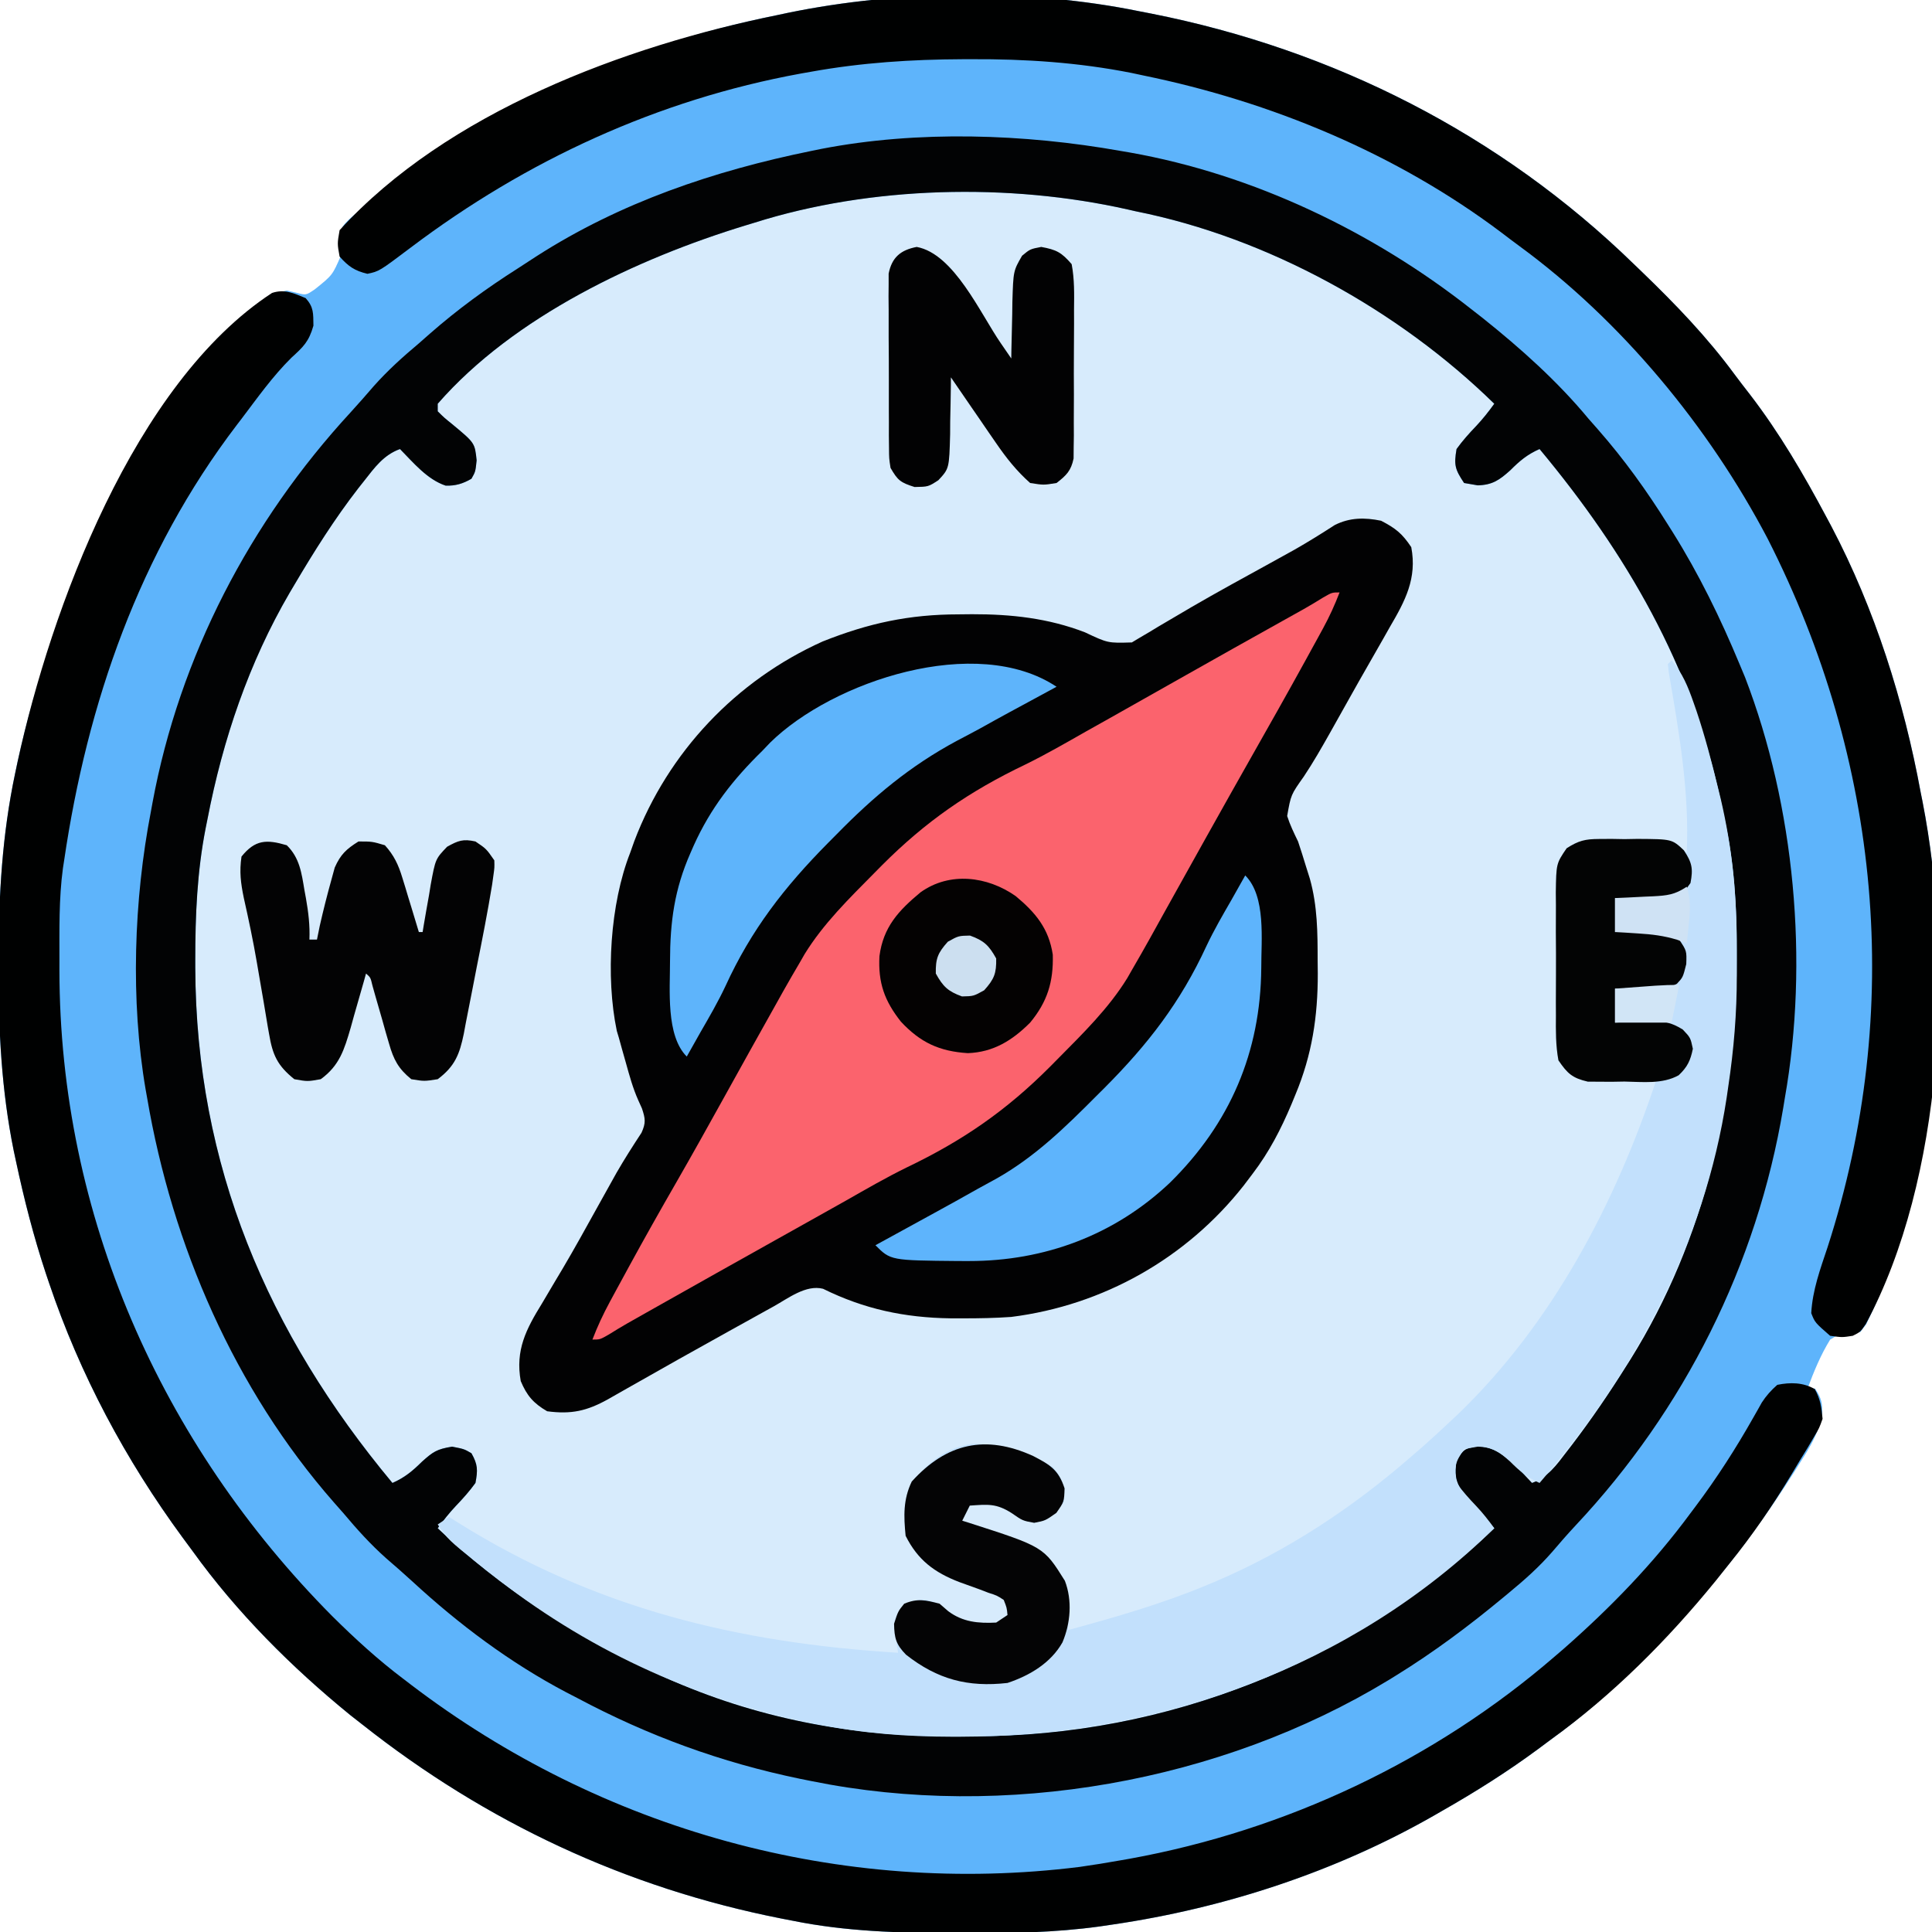<?xml version="1.0" encoding="UTF-8"?>
<svg version="1.1" xmlns="http://www.w3.org/2000/svg" width="512" height="512">
<path d="M0 0 C0.997 0.193 1.993 0.387 3.02 0.586 C51.421 10.15 95.616 32.567 131 67 C132.004 67.965 132.004 67.965 133.028 68.95 C141.965 77.564 150.367 86.273 157.726 96.282 C159.023 98.03 160.353 99.748 161.691 101.465 C169.556 111.68 175.941 122.637 182 134 C182.663 135.241 182.663 135.241 183.34 136.506 C194.857 158.409 202.528 182.701 207 207 C207.161 207.801 207.322 208.601 207.487 209.426 C215.963 252.76 212.199 307.959 192.562 347.926 C192.047 348.61 191.531 349.295 191 350 C189.742 350.165 188.484 350.33 187.188 350.5 C185 350.763 185 350.763 183 352 C180.454 356.127 178.687 360.463 177 365 C177.66 365 178.32 365 179 365 C180.746 367.568 181.001 368.975 180.867 372.117 C179.783 376.971 177.723 380.41 175.062 384.562 C174.57 385.348 174.077 386.134 173.569 386.944 C166.437 398.198 158.66 408.865 150 419 C149.363 419.749 148.726 420.498 148.07 421.27 C136.253 434.765 123.514 447.436 109 458 C107.85 458.856 106.7 459.713 105.551 460.57 C97.359 466.611 88.844 471.97 80 477 C79.368 477.364 78.736 477.729 78.085 478.104 C52.055 493.004 22.639 502.643 -7 507 C-8.199 507.177 -9.398 507.355 -10.633 507.537 C-22.459 509.166 -34.202 509.359 -46.125 509.312 C-47.12 509.31 -48.114 509.308 -49.139 509.306 C-63.622 509.256 -77.765 508.896 -92 506 C-92.998 505.807 -93.996 505.613 -95.024 505.414 C-136.111 497.294 -173.204 479.925 -206 454 C-207.038 453.188 -208.075 452.376 -209.145 451.539 C-224.711 438.87 -239.278 424.312 -251 408 C-251.864 406.83 -252.728 405.661 -253.594 404.492 C-268.737 383.866 -280.819 361.257 -289 337 C-289.413 335.777 -289.413 335.777 -289.834 334.53 C-293.073 324.759 -295.605 314.878 -297.75 304.812 C-297.949 303.888 -298.148 302.963 -298.352 302.01 C-301.62 285.926 -302.408 270.06 -302.375 253.688 C-302.374 252.678 -302.374 251.668 -302.373 250.628 C-302.333 234.119 -301.425 218.202 -298 202 C-297.78 200.958 -297.561 199.916 -297.334 198.843 C-287.731 154.813 -267.009 114.942 -237.188 81.25 C-236.335 80.286 -235.483 79.322 -234.605 78.328 C-231.726 75.755 -229.769 74.769 -226 74 C-225.151 74.193 -224.301 74.387 -223.426 74.586 C-220.901 75.274 -220.901 75.274 -218.543 73.664 C-213.872 69.914 -213.872 69.914 -211.598 64.637 C-211.699 62.331 -211.699 62.331 -212.172 60.176 C-211.893 56.64 -209.573 55.276 -207 53 C-205.863 51.975 -205.863 51.975 -204.703 50.93 C-173.936 25.159 -135.08 8.921 -96 1 C-94.609 0.704 -94.609 0.704 -93.189 0.401 C-63.712 -5.672 -29.509 -6.041 0 0 Z " fill="#D7EBFC" transform="translate(302,3)"/>
<path d="M0 0 C0.997 0.193 1.993 0.387 3.02 0.586 C51.421 10.15 95.616 32.567 131 67 C132.004 67.965 132.004 67.965 133.028 68.95 C141.965 77.564 150.367 86.273 157.726 96.282 C159.023 98.03 160.353 99.748 161.691 101.465 C169.556 111.68 175.941 122.637 182 134 C182.663 135.241 182.663 135.241 183.34 136.506 C194.857 158.409 202.528 182.701 207 207 C207.161 207.801 207.322 208.601 207.487 209.426 C215.963 252.76 212.199 307.959 192.562 347.926 C192.047 348.61 191.531 349.295 191 350 C189.742 350.165 188.484 350.33 187.188 350.5 C185 350.763 185 350.763 183 352 C180.454 356.127 178.687 360.463 177 365 C177.66 365 178.32 365 179 365 C180.746 367.568 181.001 368.975 180.867 372.117 C179.783 376.971 177.723 380.41 175.062 384.562 C174.57 385.348 174.077 386.134 173.569 386.944 C166.437 398.198 158.66 408.865 150 419 C149.363 419.749 148.726 420.498 148.07 421.27 C136.253 434.765 123.514 447.436 109 458 C107.85 458.856 106.7 459.713 105.551 460.57 C97.359 466.611 88.844 471.97 80 477 C79.368 477.364 78.736 477.729 78.085 478.104 C52.055 493.004 22.639 502.643 -7 507 C-8.199 507.177 -9.398 507.355 -10.633 507.537 C-22.459 509.166 -34.202 509.359 -46.125 509.312 C-47.12 509.31 -48.114 509.308 -49.139 509.306 C-63.622 509.256 -77.765 508.896 -92 506 C-92.998 505.807 -93.996 505.613 -95.024 505.414 C-136.111 497.294 -173.204 479.925 -206 454 C-207.038 453.188 -208.075 452.376 -209.145 451.539 C-224.711 438.87 -239.278 424.312 -251 408 C-251.864 406.83 -252.728 405.661 -253.594 404.492 C-268.737 383.866 -280.819 361.257 -289 337 C-289.413 335.777 -289.413 335.777 -289.834 334.53 C-293.073 324.759 -295.605 314.878 -297.75 304.812 C-297.949 303.888 -298.148 302.963 -298.352 302.01 C-301.62 285.926 -302.408 270.06 -302.375 253.688 C-302.374 252.678 -302.374 251.668 -302.373 250.628 C-302.333 234.119 -301.425 218.202 -298 202 C-297.78 200.958 -297.561 199.916 -297.334 198.843 C-287.731 154.813 -267.009 114.942 -237.188 81.25 C-236.335 80.286 -235.483 79.322 -234.605 78.328 C-231.726 75.755 -229.769 74.769 -226 74 C-225.151 74.193 -224.301 74.387 -223.426 74.586 C-220.901 75.274 -220.901 75.274 -218.543 73.664 C-213.872 69.914 -213.872 69.914 -211.598 64.637 C-211.699 62.331 -211.699 62.331 -212.172 60.176 C-211.893 56.64 -209.573 55.276 -207 53 C-205.863 51.975 -205.863 51.975 -204.703 50.93 C-173.936 25.159 -135.08 8.921 -96 1 C-94.609 0.704 -94.609 0.704 -93.189 0.401 C-63.712 -5.672 -29.509 -6.041 0 0 Z M-102 56 C-102.78 56.237 -103.56 56.474 -104.364 56.718 C-133.098 65.484 -165.85 80.877 -186 104 C-186 104.66 -186 105.32 -186 106 C-184.278 107.703 -184.278 107.703 -182.125 109.438 C-176.169 114.38 -176.169 114.38 -175.688 119 C-176 122 -176 122 -177.062 123.875 C-179.324 125.188 -181.253 125.771 -183.883 125.703 C-188.795 124.072 -192.439 119.611 -196 116 C-200.348 117.569 -202.736 120.925 -205.5 124.438 C-206.021 125.096 -206.542 125.755 -207.079 126.434 C-213.363 134.546 -218.788 143.171 -224 152 C-224.414 152.698 -224.828 153.396 -225.254 154.116 C-236.047 172.617 -242.953 193.024 -247 214 C-247.243 215.205 -247.243 215.205 -247.492 216.435 C-249.77 228.073 -250.261 239.611 -250.25 251.438 C-250.249 252.108 -250.249 252.778 -250.248 253.469 C-250.071 305.83 -231.105 350.242 -198 390 C-194.776 388.585 -192.679 386.841 -190.188 384.375 C-187.221 381.718 -186.261 381.043 -182.188 380.375 C-179 381 -179 381 -177.062 382.125 C-175.367 385.116 -175.356 386.586 -176 390 C-177.584 392.193 -179.305 394.118 -181.176 396.07 C-182.954 397.952 -184.486 399.903 -186 402 C-169.184 418.117 -150.002 430.094 -129 440 C-127.872 440.535 -126.744 441.07 -125.582 441.621 C-101.952 452.286 -76.172 457.209 -50.343 457.13 C-48.268 457.125 -46.192 457.13 -44.117 457.137 C7.368 457.168 56.638 437.566 94 402 C93.613 401.553 93.227 401.105 92.828 400.645 C91.747 399.39 90.672 398.131 89.602 396.867 C88.31 395.361 86.974 393.893 85.625 392.438 C83.582 389.373 83.528 387.616 84 384 C86 381 86 381 89.5 380.25 C95.816 380.389 99.88 385.745 104 390 C108.243 388.451 110.478 385.284 113.125 381.812 C113.604 381.191 114.084 380.57 114.578 379.929 C119.726 373.172 124.492 366.198 129 359 C129.568 358.101 129.568 358.101 130.147 357.184 C149.983 325.323 158.222 288.55 158.25 251.438 C158.251 250.639 158.251 249.84 158.252 249.017 C158.236 237.067 157.663 225.685 155 214 C154.644 212.29 154.288 210.581 153.934 208.871 C146.284 173.386 129.041 143.671 106 116 C102.777 117.412 100.721 119.143 98.25 121.625 C95.374 124.21 93.536 125.511 89.625 125.625 C88.429 125.419 87.233 125.213 86 125 C83.592 121.388 83.276 120.261 84 116 C85.582 113.805 87.305 111.883 89.176 109.93 C90.954 108.048 92.486 106.097 94 104 C68.637 79.174 33.959 59.976 -1 53 C-1.73 52.834 -2.46 52.667 -3.212 52.496 C-34.64 45.427 -71.239 46.276 -102 56 Z " fill="#5EB4FB" transform="translate(302,3)"/>
<path d="M0 0 C3.855 1.997 5.598 3.397 8 7 C9.568 15.281 6.404 21.209 2.312 28.188 C1.73 29.219 1.148 30.251 0.548 31.313 C-0.672 33.47 -1.901 35.622 -3.139 37.769 C-4.953 40.918 -6.737 44.082 -8.512 47.254 C-9.633 49.253 -10.754 51.251 -11.875 53.25 C-12.684 54.693 -12.684 54.693 -13.509 56.165 C-15.735 60.111 -17.961 64.02 -20.477 67.789 C-23.902 72.628 -23.902 72.628 -24.887 78.254 C-24.124 80.635 -23.092 82.751 -22 85 C-21.258 87.218 -20.551 89.448 -19.875 91.688 C-19.376 93.271 -19.376 93.271 -18.867 94.887 C-16.846 102.143 -16.817 109.146 -16.812 116.625 C-16.8 117.737 -16.788 118.85 -16.775 119.996 C-16.756 131.382 -18.297 141.537 -22.688 152.062 C-23.044 152.929 -23.401 153.795 -23.768 154.688 C-26.553 161.28 -29.652 167.286 -34 173 C-34.789 174.043 -35.578 175.086 -36.391 176.16 C-51.553 195.449 -73.641 207.923 -98 211 C-102.255 211.301 -106.485 211.381 -110.75 211.375 C-111.883 211.373 -113.016 211.372 -114.184 211.37 C-126.272 211.194 -136.968 208.93 -147.887 203.539 C-152.428 202.381 -157.147 206.092 -161.023 208.238 C-161.598 208.556 -162.173 208.873 -162.765 209.2 C-164.637 210.235 -166.506 211.273 -168.375 212.312 C-169.671 213.03 -170.967 213.748 -172.263 214.465 C-181.519 219.595 -190.744 224.779 -199.941 230.013 C-200.818 230.511 -201.694 231.01 -202.598 231.523 C-203.356 231.956 -204.114 232.388 -204.895 232.833 C-210.469 235.922 -214.577 236.854 -221 236 C-224.666 233.861 -226.376 231.853 -228 228 C-229.46 219.805 -226.592 214.266 -222.375 207.438 C-221.182 205.423 -219.991 203.407 -218.801 201.391 C-217.866 199.829 -217.866 199.829 -216.913 198.236 C-213.688 192.78 -210.635 187.23 -207.562 181.688 C-206.441 179.669 -205.317 177.652 -204.191 175.637 C-203.404 174.224 -203.404 174.224 -202.602 172.782 C-200.523 169.172 -198.282 165.673 -195.996 162.192 C-194.802 159.564 -194.978 158.449 -195.875 155.75 C-196.362 154.669 -196.362 154.669 -196.859 153.566 C-198.29 150.347 -199.184 147.081 -200.125 143.688 C-200.458 142.516 -200.79 141.344 -201.133 140.137 C-201.419 139.102 -201.705 138.066 -202 137 C-202.178 136.408 -202.356 135.816 -202.539 135.206 C-205.536 120.857 -204.301 101.487 -199 88 C-198.638 86.979 -198.276 85.958 -197.902 84.906 C-188.925 61.291 -170.955 42.327 -148 32 C-135.811 27.145 -125.072 24.82 -111.938 24.812 C-110.773 24.8 -109.608 24.788 -108.408 24.775 C-97.994 24.758 -88.254 25.815 -78.5 29.562 C-72.384 32.445 -72.384 32.445 -66.047 32.25 C-65.36 31.837 -64.673 31.425 -63.965 31 C-63.169 30.532 -62.372 30.064 -61.552 29.583 C-60.689 29.06 -59.826 28.538 -58.938 28 C-57.056 26.891 -55.173 25.785 -53.289 24.68 C-52.28 24.085 -51.271 23.491 -50.231 22.878 C-43.36 18.885 -36.377 15.088 -29.416 11.254 C-28.336 10.657 -27.257 10.06 -26.145 9.445 C-25.106 8.871 -24.068 8.297 -22.998 7.706 C-19.341 5.625 -15.784 3.405 -12.25 1.123 C-8.252 -0.873 -4.32 -0.886 0 0 Z " fill="#020203" transform="translate(366,138)"/>
<path d="M0 0 C0.784 0.134 1.567 0.268 2.375 0.406 C35.192 6.209 66.941 21.453 93 42 C93.959 42.748 94.918 43.495 95.906 44.266 C106.027 52.35 115.727 61.015 124 71 C125.243 72.412 125.243 72.412 126.512 73.852 C133.458 81.769 139.418 90.075 145 99 C145.625 99.99 145.625 99.99 146.262 101 C153.27 112.195 158.93 123.811 164 136 C164.723 137.732 164.723 137.732 165.461 139.5 C178.631 173.726 182.397 214.831 176 251 C175.79 252.286 175.79 252.286 175.576 253.599 C168.63 295.187 149.332 333.607 120.531 364.281 C118.392 366.579 116.34 368.917 114.312 371.312 C110.846 375.282 107.065 378.654 103 382 C102.219 382.65 102.219 382.65 101.421 383.313 C92.344 390.84 83.039 397.804 73 404 C72.337 404.41 71.675 404.819 70.992 405.241 C26.452 432.314 -30.823 442.413 -82 432 C-83.485 431.702 -83.485 431.702 -84.999 431.398 C-105.924 427.067 -125.163 420.027 -144 410 C-145.489 409.23 -145.489 409.23 -147.008 408.445 C-161.821 400.638 -175.37 390.487 -187.66 379.152 C-189.964 377.033 -192.32 374.986 -194.688 372.938 C-198.847 369.235 -202.426 365.26 -206 361 C-207.251 359.581 -207.251 359.581 -208.527 358.133 C-234.817 328.147 -251.34 290.084 -258 251 C-258.131 250.267 -258.263 249.533 -258.398 248.778 C-262.459 225.166 -261.541 198.442 -257 175 C-256.791 173.856 -256.791 173.856 -256.578 172.688 C-249.404 133.952 -230.721 98.181 -204.117 69.305 C-202.011 67.012 -199.975 64.667 -197.938 62.312 C-194.235 58.153 -190.26 54.574 -186 51 C-185.054 50.166 -184.108 49.332 -183.133 48.473 C-175.761 42.011 -168.067 36.399 -159.795 31.144 C-158.129 30.082 -156.478 28.999 -154.828 27.914 C-132.59 13.634 -107.753 5.252 -82 0 C-81.116 -0.181 -80.231 -0.362 -79.32 -0.548 C-53.739 -5.497 -25.549 -4.537 0 0 Z M-97 19 C-97.78 19.237 -98.56 19.474 -99.364 19.718 C-128.098 28.484 -160.85 43.877 -181 67 C-181 67.66 -181 68.32 -181 69 C-179.278 70.703 -179.278 70.703 -177.125 72.438 C-171.169 77.38 -171.169 77.38 -170.688 82 C-171 85 -171 85 -172.062 86.875 C-174.324 88.188 -176.253 88.771 -178.883 88.703 C-183.795 87.072 -187.439 82.611 -191 79 C-195.348 80.569 -197.736 83.925 -200.5 87.438 C-201.021 88.096 -201.542 88.755 -202.079 89.434 C-208.363 97.546 -213.788 106.171 -219 115 C-219.414 115.698 -219.828 116.396 -220.254 117.116 C-231.047 135.617 -237.953 156.024 -242 177 C-242.243 178.205 -242.243 178.205 -242.492 179.435 C-244.77 191.073 -245.261 202.611 -245.25 214.438 C-245.249 215.108 -245.249 215.778 -245.248 216.469 C-245.071 268.83 -226.105 313.242 -193 353 C-189.776 351.585 -187.679 349.841 -185.188 347.375 C-182.221 344.718 -181.261 344.043 -177.188 343.375 C-174 344 -174 344 -172.062 345.125 C-170.367 348.116 -170.356 349.586 -171 353 C-172.584 355.193 -174.305 357.118 -176.176 359.07 C-177.954 360.952 -179.486 362.903 -181 365 C-164.184 381.117 -145.002 393.094 -124 403 C-122.872 403.535 -121.744 404.07 -120.582 404.621 C-96.952 415.286 -71.172 420.209 -45.343 420.13 C-43.268 420.125 -41.192 420.13 -39.117 420.137 C12.368 420.168 61.638 400.566 99 365 C98.613 364.553 98.227 364.105 97.828 363.645 C96.747 362.39 95.672 361.131 94.602 359.867 C93.31 358.361 91.974 356.893 90.625 355.438 C88.582 352.373 88.528 350.616 89 347 C91 344 91 344 94.5 343.25 C100.816 343.389 104.88 348.745 109 353 C113.243 351.451 115.478 348.284 118.125 344.812 C118.604 344.191 119.084 343.57 119.578 342.929 C124.726 336.172 129.492 329.198 134 322 C134.568 321.101 134.568 321.101 135.147 320.184 C154.983 288.323 163.222 251.55 163.25 214.438 C163.251 213.639 163.251 212.84 163.252 212.017 C163.236 200.067 162.663 188.685 160 177 C159.644 175.29 159.288 173.581 158.934 171.871 C151.284 136.386 134.041 106.671 111 79 C107.777 80.412 105.721 82.143 103.25 84.625 C100.374 87.21 98.536 88.511 94.625 88.625 C93.429 88.419 92.233 88.213 91 88 C88.592 84.388 88.276 83.261 89 79 C90.582 76.805 92.305 74.883 94.176 72.93 C95.954 71.048 97.486 69.097 99 67 C73.637 42.174 38.959 22.976 4 16 C3.27 15.834 2.54 15.667 1.788 15.496 C-29.64 8.427 -66.239 9.276 -97 19 Z " fill="#020304" transform="translate(297,40)"/>
<path d="M0 0 C2.888 3.382 4.365 7.04 5.812 11.188 C6.194 12.278 6.194 12.278 6.583 13.39 C8.824 20.047 10.589 26.803 12.25 33.625 C12.619 35.124 12.619 35.124 12.995 36.653 C16.129 49.984 17.336 62.992 17.261 76.634 C17.25 78.932 17.261 81.23 17.273 83.529 C17.283 93.511 16.487 103.127 15 113 C14.865 113.94 14.729 114.88 14.59 115.848 C8.751 154.368 -9.834 188.765 -35 218 C-38.223 216.588 -40.279 214.857 -42.75 212.375 C-45.626 209.79 -47.464 208.489 -51.375 208.375 C-52.571 208.581 -53.767 208.787 -55 209 C-57.408 212.612 -57.724 213.739 -57 218 C-55.418 220.195 -53.695 222.117 -51.824 224.07 C-50.046 225.952 -48.514 227.903 -47 230 C-84.851 267.049 -136.18 285.204 -188.562 285.25 C-189.258 285.251 -189.954 285.251 -190.671 285.252 C-202.66 285.234 -214.237 284.397 -226 282 C-226.861 281.828 -227.722 281.657 -228.609 281.48 C-259.592 275.136 -288.268 261.722 -313 242 C-314.013 241.202 -315.026 240.404 -316.07 239.582 C-324.214 233.065 -324.214 233.065 -327 229 C-325.515 228.01 -325.515 228.01 -324 227 C-322.853 227.727 -322.853 227.727 -321.684 228.469 C-285.234 251.277 -247.521 260.363 -205 263 C-205.095 262.387 -205.191 261.773 -205.289 261.141 C-205.4 260.334 -205.511 259.527 -205.625 258.695 C-205.741 257.896 -205.857 257.097 -205.977 256.274 C-206 254 -206 254 -204 250.875 C-201 249 -201 249 -197.5 248.938 C-194 250 -194 250 -191.688 252 C-187.835 254.867 -183.755 255.242 -179 255 C-178.01 254.34 -177.02 253.68 -176 253 C-176.19 251.045 -176.19 251.045 -177 249 C-178.783 247.828 -178.783 247.828 -181.043 247.105 C-181.87 246.789 -182.697 246.473 -183.549 246.146 C-185.287 245.515 -187.026 244.887 -188.768 244.264 C-195.374 241.724 -199.785 238.431 -203 232 C-203.518 226.799 -203.666 222.383 -201.375 217.625 C-196.846 212.619 -192.398 208.581 -185.457 207.664 C-177.146 207.541 -171.046 209.606 -163.938 213.812 C-161.208 216.894 -160.857 218.912 -161 223 C-163.383 226.394 -164.838 227.778 -168.938 228.562 C-172 228 -172 228 -174.875 226 C-178.977 223.375 -181.22 223.67 -186 224 C-186.66 225.32 -187.32 226.64 -188 228 C-187.455 228.17 -186.909 228.34 -186.348 228.516 C-176.677 231.623 -166.631 234.912 -160.785 243.859 C-159.784 246.589 -159.806 248.85 -159.875 251.75 C-159.893 252.735 -159.911 253.72 -159.93 254.734 C-159.953 255.482 -159.976 256.23 -160 257 C-147.435 253.58 -135.024 250.033 -123 245 C-122.341 244.725 -121.683 244.45 -121.004 244.167 C-101.857 236.008 -84.654 224.648 -69 211 C-68.058 210.187 -67.115 209.373 -66.145 208.535 C-63.721 206.397 -61.35 204.218 -59 202 C-58.194 201.247 -57.389 200.494 -56.559 199.719 C-31.502 175.564 -14.809 143.722 -4 111 C-4.61 111.026 -5.22 111.052 -5.848 111.079 C-8.628 111.184 -11.407 111.248 -14.188 111.312 C-15.147 111.354 -16.107 111.396 -17.096 111.439 C-18.493 111.464 -18.493 111.464 -19.918 111.488 C-21.198 111.528 -21.198 111.528 -22.505 111.568 C-26.448 110.671 -27.694 109.332 -30 106 C-30.742 102.032 -30.701 98.121 -30.664 94.094 C-30.669 92.936 -30.674 91.779 -30.679 90.586 C-30.682 88.142 -30.673 85.698 -30.652 83.253 C-30.625 79.513 -30.652 75.776 -30.684 72.035 C-30.68 69.659 -30.674 67.283 -30.664 64.906 C-30.674 63.788 -30.684 62.671 -30.695 61.519 C-30.579 53.853 -30.579 53.853 -27.822 49.793 C-24.624 47.761 -22.945 47.379 -19.184 47.406 C-18.09 47.409 -16.996 47.411 -15.869 47.414 C-14.17 47.457 -14.17 47.457 -12.438 47.5 C-11.301 47.497 -10.165 47.495 -8.994 47.492 C0.198 47.601 0.198 47.601 4 51 C4.752 34.919 1.958 18.937 -0.766 3.133 C-0.843 2.429 -0.92 1.725 -1 1 C-0.67 0.67 -0.34 0.34 0 0 Z " fill="#C2E0FC" transform="translate(443,175)"/>
<path d="M0 0 C2.184 2.457 2 4.013 2.062 7.312 C0.829 11.595 -0.594 12.889 -3.785 15.812 C-8.736 20.702 -12.805 26.461 -17 32 C-17.633 32.826 -17.633 32.826 -18.278 33.668 C-44.05 67.485 -57.869 107.314 -64 149 C-64.107 149.694 -64.215 150.388 -64.326 151.104 C-65.419 159.214 -65.243 167.456 -65.25 175.625 C-65.251 176.447 -65.252 177.27 -65.253 178.117 C-65.199 242.982 -38.414 303.5 7.062 349.312 C13.082 355.281 19.219 360.897 26 366 C26.62 366.475 27.24 366.949 27.879 367.438 C78.45 405.991 141.91 423.632 205.125 415.75 C208.764 415.236 212.382 414.646 216 414 C217.151 413.799 217.151 413.799 218.326 413.594 C259.818 406.068 299.11 387.53 331 360 C331.78 359.331 332.56 358.662 333.363 357.973 C345.82 347.024 357.164 335.352 367 322 C367.421 321.44 367.842 320.88 368.275 320.303 C373.979 312.707 379.016 304.868 383.69 296.596 C384.08 295.911 384.469 295.226 384.871 294.52 C385.211 293.912 385.55 293.305 385.9 292.679 C387.099 290.848 388.355 289.442 390 288 C393.464 287.288 396.855 287.335 399.938 289.125 C401.429 291.757 401.727 293.993 402 297 C401.137 299.43 401.137 299.43 399.688 301.875 C399.129 302.824 398.571 303.772 397.996 304.75 C397.337 305.822 396.679 306.895 396 308 C395.241 309.271 394.482 310.542 393.723 311.812 C388.717 320.095 383.344 327.941 377.249 335.458 C376.042 336.948 374.853 338.452 373.664 339.957 C360.937 355.594 346.378 370.211 330 382 C328.853 382.852 327.708 383.705 326.562 384.559 C318.369 390.607 309.848 395.967 301 401 C300.368 401.364 299.736 401.729 299.085 402.104 C273.055 417.004 243.639 426.643 214 431 C212.801 431.177 211.602 431.355 210.367 431.537 C198.541 433.166 186.798 433.359 174.875 433.312 C173.88 433.31 172.886 433.308 171.861 433.306 C157.378 433.256 143.235 432.896 129 430 C128.002 429.807 127.004 429.613 125.976 429.414 C84.889 421.294 47.796 403.925 15 378 C13.962 377.188 12.925 376.376 11.855 375.539 C-3.711 362.87 -18.278 348.312 -30 332 C-30.864 330.83 -31.728 329.661 -32.594 328.492 C-47.737 307.866 -59.819 285.257 -68 261 C-68.413 259.777 -68.413 259.777 -68.834 258.53 C-72.073 248.759 -74.605 238.878 -76.75 228.812 C-76.949 227.888 -77.148 226.963 -77.352 226.01 C-80.62 209.926 -81.408 194.06 -81.375 177.688 C-81.374 176.678 -81.374 175.668 -81.373 174.628 C-81.333 158.119 -80.425 142.202 -77 126 C-76.78 124.958 -76.561 123.916 -76.334 122.843 C-67.546 82.553 -45.537 22.595 -8.91 -1.367 C-5.577 -2.471 -3.139 -1.279 0 0 Z " fill="#000101" transform="translate(81,79)"/>
<path d="M0 0 C-1.266 3.295 -2.67 6.395 -4.363 9.492 C-4.831 10.35 -5.299 11.207 -5.781 12.091 C-6.286 13.01 -6.792 13.928 -7.312 14.875 C-8.109 16.329 -8.109 16.329 -8.922 17.813 C-13.759 26.614 -18.697 35.356 -23.652 44.09 C-27.102 50.173 -30.523 56.272 -33.938 62.375 C-34.513 63.402 -35.088 64.429 -35.681 65.488 C-38.726 70.926 -41.762 76.37 -44.785 81.82 C-45.407 82.939 -46.029 84.057 -46.67 85.209 C-47.852 87.335 -49.031 89.462 -50.207 91.591 C-51.777 94.411 -53.377 97.211 -55 100 C-55.415 100.726 -55.83 101.452 -56.257 102.201 C-61.218 110.269 -68.064 116.925 -74.688 123.625 C-75.348 124.293 -76.008 124.962 -76.688 125.65 C-88.359 137.343 -99.817 145.255 -114.759 152.41 C-120.175 155.067 -125.385 158.078 -130.625 161.062 C-132.687 162.22 -134.749 163.377 -136.812 164.531 C-137.831 165.102 -138.849 165.673 -139.898 166.262 C-143.036 168.02 -146.174 169.776 -149.312 171.531 C-159.802 177.398 -170.284 183.278 -180.75 189.188 C-181.709 189.728 -182.667 190.269 -183.655 190.826 C-184.547 191.331 -185.44 191.836 -186.359 192.355 C-187.138 192.795 -187.916 193.235 -188.718 193.688 C-190.386 194.647 -192.033 195.645 -193.665 196.665 C-196 198 -196 198 -198 198 C-196.671 194.525 -195.154 191.271 -193.383 188 C-192.865 187.042 -192.347 186.084 -191.813 185.096 C-191.256 184.075 -190.699 183.053 -190.125 182 C-189.253 180.395 -189.253 180.395 -188.363 178.757 C-184.221 171.165 -179.976 163.638 -175.66 156.144 C-171.558 149.009 -167.55 141.824 -163.562 134.625 C-158.705 125.865 -153.844 117.108 -148.938 108.375 C-148.426 107.458 -147.914 106.541 -147.387 105.596 C-145.951 103.048 -144.485 100.52 -143 98 C-142.597 97.297 -142.194 96.595 -141.779 95.871 C-136.8 87.772 -129.961 81.1 -123.312 74.375 C-122.652 73.707 -121.992 73.038 -121.312 72.35 C-109.644 60.66 -98.189 52.747 -83.25 45.595 C-77.79 42.915 -72.534 39.882 -67.25 36.875 C-65.183 35.715 -63.115 34.556 -61.047 33.398 C-54.257 29.586 -47.479 25.753 -40.703 21.916 C-32.205 17.107 -23.685 12.338 -15.158 7.58 C-14.165 7.025 -13.172 6.47 -12.148 5.898 C-10.836 5.166 -10.836 5.166 -9.498 4.419 C-7.744 3.423 -6.014 2.386 -4.303 1.319 C-2 0 -2 0 0 0 Z " fill="#FB636D" transform="translate(355,157)"/>
<path d="M0 0 C1.495 0.29 1.495 0.29 3.02 0.586 C51.421 10.15 95.616 32.567 131 67 C132.004 67.965 132.004 67.965 133.028 68.95 C141.965 77.564 150.367 86.273 157.726 96.282 C159.023 98.03 160.353 99.748 161.691 101.465 C169.556 111.68 175.941 122.637 182 134 C182.663 135.241 182.663 135.241 183.34 136.506 C194.857 158.409 202.528 182.701 207 207 C207.161 207.801 207.322 208.601 207.487 209.426 C215.764 251.738 213.141 309.274 192.449 347.895 C191 350 191 350 189 351 C186.188 351.438 186.188 351.438 183 351 C178.981 347.494 178.981 347.494 178 345 C178.327 338.898 180.391 333.324 182.312 327.562 C202.667 264.694 196.322 198.462 166.435 139.733 C150.88 110.105 127.707 82.025 100.671 62.227 C99.018 61.013 97.388 59.775 95.758 58.531 C67.964 37.663 34.907 23.954 1 17 C-0.039 16.778 -1.078 16.557 -2.148 16.328 C-16.18 13.547 -30.291 12.617 -44.562 12.688 C-45.731 12.69 -45.731 12.69 -46.923 12.693 C-60.456 12.746 -73.658 13.601 -87 16 C-87.94 16.166 -88.88 16.333 -89.849 16.504 C-127.656 23.423 -162.504 39.476 -193.116 62.58 C-201.492 68.891 -201.492 68.891 -204.625 69.562 C-208.031 68.756 -209.66 67.607 -212 65 C-212.625 61.562 -212.625 61.562 -212 58 C-183.584 26.762 -136.384 9.185 -96 1 C-94.609 0.704 -94.609 0.704 -93.189 0.401 C-63.712 -5.672 -29.509 -6.041 0 0 Z " fill="#000101" transform="translate(302,3)"/>
<path d="M0 0 C-0.567 0.306 -1.134 0.612 -1.718 0.927 C-4.418 2.386 -7.115 3.849 -9.812 5.312 C-10.703 5.793 -11.593 6.273 -12.51 6.768 C-15.062 8.154 -17.601 9.564 -20.138 10.979 C-22.209 12.115 -24.301 13.208 -26.393 14.306 C-38.801 20.966 -48.49 29.091 -58.312 39.125 C-59.05 39.868 -59.788 40.61 -60.549 41.375 C-72.096 53.051 -80.884 64.331 -87.748 79.336 C-89.726 83.543 -92.05 87.54 -94.375 91.562 C-95.093 92.834 -95.809 94.106 -96.523 95.379 C-97.011 96.244 -97.498 97.109 -98 98 C-103.565 92.435 -102.424 80.225 -102.438 72.812 C-102.419 62.246 -101.278 53.704 -97 44 C-96.721 43.364 -96.442 42.728 -96.155 42.073 C-91.683 32.154 -85.741 24.573 -78 17 C-77.305 16.273 -76.61 15.546 -75.895 14.797 C-59.282 -1.526 -21.183 -14.122 0 0 Z " fill="#5EB4FB" transform="translate(280,182)"/>
<path d="M0 0 C5.561 5.561 4.222 17.125 4.25 24.562 C4.069 46.797 -4.001 65.724 -19.955 81.428 C-34.619 95.315 -53.206 102.205 -73.188 102.188 C-74.575 102.186 -74.575 102.186 -75.991 102.185 C-93.975 102.025 -93.975 102.025 -98 98 C-96.784 97.336 -96.784 97.336 -95.544 96.658 C-92.469 94.976 -89.396 93.291 -86.324 91.604 C-85.007 90.881 -83.689 90.16 -82.371 89.439 C-78.507 87.328 -74.658 85.192 -70.826 83.024 C-69.133 82.075 -67.427 81.149 -65.72 80.226 C-55.628 74.482 -47.715 66.744 -39.562 58.562 C-38.833 57.836 -38.104 57.11 -37.353 56.361 C-25.785 44.76 -17.161 33.626 -10.269 18.68 C-8.277 14.472 -5.952 10.467 -3.625 6.438 C-2.907 5.166 -2.191 3.894 -1.477 2.621 C-0.989 1.756 -0.502 0.891 0 0 Z " fill="#5EB4FC" transform="translate(330,232)"/>
<path d="M0 0 C3.419 3.335 3.932 7.406 4.688 11.938 C4.817 12.641 4.947 13.344 5.08 14.068 C5.732 17.748 6.154 21.263 6 25 C6.66 25 7.32 25 8 25 C8.248 23.783 8.495 22.566 8.75 21.312 C9.674 17.243 10.692 13.208 11.812 9.188 C12.108 8.109 12.403 7.03 12.707 5.918 C14.249 2.437 15.787 1.001 19 -1 C22.625 -1 22.625 -1 26 0 C28.396 2.646 29.575 5.156 30.605 8.547 C30.867 9.391 31.128 10.236 31.396 11.105 C31.658 11.978 31.919 12.851 32.188 13.75 C32.46 14.638 32.733 15.526 33.014 16.441 C33.683 18.626 34.345 20.812 35 23 C35.33 23 35.66 23 36 23 C36.142 22.123 36.142 22.123 36.288 21.228 C36.733 18.564 37.21 15.908 37.688 13.25 C37.836 12.33 37.985 11.409 38.139 10.461 C39.402 3.627 39.402 3.627 42.488 0.395 C45.422 -1.234 46.714 -1.739 50 -1 C52.875 0.938 52.875 0.938 55 4 C55.055 5.905 55.055 5.905 54.751 8.046 C54.64 8.844 54.528 9.642 54.414 10.464 C53.226 17.743 51.8 24.972 50.354 32.203 C49.95 34.24 49.555 36.278 49.167 38.318 C48.604 41.284 48.016 44.244 47.422 47.203 C47.254 48.112 47.086 49.02 46.913 49.956 C45.797 55.339 44.594 58.564 40 62 C36.438 62.562 36.438 62.562 33 62 C29.584 59.233 28.302 56.799 27.113 52.613 C26.815 51.593 26.516 50.573 26.209 49.521 C25.913 48.463 25.617 47.404 25.312 46.312 C24.707 44.204 24.099 42.096 23.488 39.988 C23.094 38.589 23.094 38.589 22.693 37.161 C22.196 35.043 22.196 35.043 21 34 C20.814 34.671 20.628 35.341 20.437 36.032 C19.579 39.089 18.696 42.138 17.812 45.188 C17.521 46.243 17.229 47.298 16.928 48.385 C15.226 54.185 13.985 58.381 9 62 C5.5 62.625 5.5 62.625 2 62 C-2.477 58.399 -3.753 55.608 -4.695 50.004 C-4.814 49.334 -4.933 48.664 -5.056 47.974 C-5.431 45.839 -5.779 43.702 -6.125 41.562 C-6.483 39.465 -6.846 37.369 -7.21 35.272 C-7.45 33.888 -7.687 32.502 -7.921 31.117 C-8.905 25.346 -10.111 19.644 -11.396 13.932 C-12.205 10.005 -12.59 6.982 -12 3 C-8.385 -1.491 -5.376 -1.593 0 0 Z " fill="#030304" transform="translate(76,224)"/>
<path d="M0 0 C9.876 1.814 16.862 17.662 22.269 25.498 C23.201 26.852 24.132 28.207 25.062 29.562 C25.072 28.862 25.081 28.161 25.091 27.439 C25.145 24.25 25.228 21.063 25.312 17.875 C25.327 16.772 25.341 15.669 25.355 14.533 C25.602 6.361 25.602 6.361 27.926 2.328 C30.062 0.562 30.062 0.562 33 0 C37.028 0.74 38.358 1.431 41.062 4.562 C41.828 8.575 41.738 12.551 41.691 16.625 C41.694 17.808 41.696 18.992 41.699 20.211 C41.698 22.713 41.684 25.214 41.659 27.716 C41.625 31.548 41.639 35.378 41.658 39.211 C41.651 41.641 41.642 44.07 41.629 46.5 C41.634 47.648 41.639 48.796 41.644 49.979 C41.62 51.581 41.62 51.581 41.596 53.215 C41.59 54.153 41.584 55.092 41.577 56.058 C40.904 59.332 39.67 60.529 37.062 62.562 C33.625 63.125 33.625 63.125 30.062 62.562 C26.498 59.406 23.763 55.955 21.074 52.043 C20.368 51.021 19.663 50 18.936 48.947 C18.214 47.892 17.493 46.837 16.75 45.75 C16.009 44.676 15.269 43.601 14.506 42.494 C12.687 39.853 10.872 37.21 9.062 34.562 C9.056 35.614 9.056 35.614 9.05 36.686 C9.017 39.875 8.946 43.062 8.875 46.25 C8.869 47.353 8.863 48.456 8.857 49.592 C8.609 58.74 8.609 58.74 5.738 61.828 C3.062 63.562 3.062 63.562 -0.562 63.625 C-4.32 62.442 -5.019 61.873 -6.938 58.562 C-7.325 56.058 -7.325 56.058 -7.342 53.215 C-7.354 52.147 -7.367 51.079 -7.38 49.979 C-7.377 48.831 -7.374 47.683 -7.371 46.5 C-7.376 45.317 -7.382 44.133 -7.387 42.914 C-7.393 40.412 -7.392 37.911 -7.384 35.409 C-7.375 31.577 -7.404 27.746 -7.436 23.914 C-7.437 21.484 -7.437 19.055 -7.434 16.625 C-7.445 15.477 -7.456 14.329 -7.468 13.146 C-7.458 12.078 -7.449 11.01 -7.439 9.91 C-7.439 8.972 -7.439 8.033 -7.439 7.067 C-6.573 2.743 -4.238 0.812 0 0 Z " fill="#020203" transform="translate(242.938,65.438)"/>
<path d="M0 0 C4.482 2.334 6.684 3.652 8.293 8.566 C8.168 12.129 8.168 12.129 6.105 15.066 C3.168 17.129 3.168 17.129 0.23 17.691 C-2.832 17.129 -2.832 17.129 -5.707 15.129 C-9.809 12.504 -12.052 12.799 -16.832 13.129 C-17.492 14.449 -18.152 15.769 -18.832 17.129 C-18.287 17.299 -17.741 17.469 -17.18 17.645 C2.751 24.049 2.751 24.049 8.367 33.051 C10.375 38.262 9.877 44.282 7.73 49.379 C4.642 54.856 -0.989 58.181 -6.832 60.129 C-17.326 61.322 -25.385 59.194 -33.727 52.641 C-36.382 49.927 -36.83 48.226 -36.895 44.441 C-35.832 41.129 -35.832 41.129 -34.207 39.129 C-30.7 37.652 -28.475 38.17 -24.832 39.129 C-24.069 39.789 -23.306 40.449 -22.52 41.129 C-18.667 43.996 -14.587 44.371 -9.832 44.129 C-8.842 43.469 -7.852 42.809 -6.832 42.129 C-7.022 40.174 -7.022 40.174 -7.832 38.129 C-9.615 36.957 -9.615 36.957 -11.875 36.234 C-12.702 35.918 -13.529 35.601 -14.381 35.275 C-16.119 34.644 -17.859 34.016 -19.6 33.393 C-26.206 30.853 -30.617 27.559 -33.832 21.129 C-34.35 15.928 -34.498 11.512 -32.207 6.754 C-23.005 -3.417 -12.67 -5.781 0 0 Z " fill="#040405" transform="translate(273.832,385.871)"/>
<path d="M0 0 C1.089 -0.006 2.179 -0.013 3.301 -0.02 C4.993 0.009 4.993 0.009 6.719 0.039 C7.847 0.02 8.975 0 10.137 -0.02 C19.32 0.035 19.32 0.035 22.465 3.012 C24.617 6.266 24.951 7.838 24.219 11.664 C22.699 13.832 22.699 13.832 20.219 15.664 C17.324 15.955 14.839 16.046 11.969 15.914 C10.851 15.887 10.851 15.887 9.711 15.859 C7.88 15.812 6.049 15.741 4.219 15.664 C4.219 18.634 4.219 21.604 4.219 24.664 C5.557 24.629 5.557 24.629 6.922 24.594 C8.092 24.576 9.263 24.558 10.469 24.539 C11.629 24.516 12.789 24.493 13.984 24.469 C17.096 24.657 18.689 24.912 21.219 26.664 C23.219 29.664 23.219 29.664 23.094 33.164 C22.219 36.664 22.219 36.664 20.617 38.371 C17.302 40.158 14.709 39.955 10.969 39.852 C9.705 39.824 8.442 39.797 7.141 39.77 C6.176 39.735 5.212 39.7 4.219 39.664 C4.219 42.634 4.219 45.604 4.219 48.664 C5.244 48.618 6.268 48.571 7.324 48.523 C8.685 48.486 10.046 48.45 11.406 48.414 C12.08 48.381 12.753 48.347 13.447 48.312 C17.076 48.242 19.06 48.566 22.168 50.496 C24.219 52.664 24.219 52.664 24.844 55.602 C24.206 58.727 23.411 60.416 21.091 62.615 C16.788 65.027 11.509 64.371 6.719 64.289 C5.027 64.318 5.027 64.318 3.301 64.348 C2.212 64.341 1.122 64.335 0 64.328 C-0.989 64.322 -1.979 64.317 -2.998 64.311 C-7.102 63.357 -8.399 62.164 -10.781 58.664 C-11.519 54.695 -11.482 50.786 -11.445 46.758 C-11.45 45.6 -11.455 44.443 -11.46 43.25 C-11.463 40.806 -11.454 38.362 -11.433 35.917 C-11.406 32.177 -11.433 28.44 -11.465 24.699 C-11.462 22.323 -11.455 19.947 -11.445 17.57 C-11.455 16.452 -11.466 15.335 -11.476 14.183 C-11.36 6.515 -11.36 6.515 -8.601 2.461 C-5.429 0.44 -3.734 0.021 0 0 Z " fill="#030404" transform="translate(423.781,222.336)"/>
<path d="M0 0 C5.256 4.376 8.761 8.573 9.82 15.516 C10.009 22.705 8.409 27.96 3.82 33.516 C-0.918 38.254 -5.895 41.347 -12.668 41.613 C-20.233 41.143 -25.284 38.79 -30.43 33.266 C-34.789 27.749 -36.5 22.955 -36.117 15.891 C-35.097 8.175 -31.065 3.844 -25.246 -1 C-17.505 -6.56 -7.488 -5.275 0 0 Z " fill="#040202" transform="translate(269.18,237.484)"/>
<path d="M0 0 C1.097 3.411 0.942 6.207 0.562 9.75 C0.461 10.735 0.359 11.72 0.254 12.734 C0.17 13.482 0.086 14.23 0 15 C-0.848 14.683 -1.696 14.366 -2.57 14.039 C-6.095 12.971 -9.207 12.6 -12.875 12.375 C-14.027 12.3 -15.18 12.225 -16.367 12.148 C-17.67 12.075 -17.67 12.075 -19 12 C-19 9.03 -19 6.06 -19 3 C-17.32 2.927 -17.32 2.927 -15.605 2.852 C-14.133 2.777 -12.66 2.701 -11.188 2.625 C-10.45 2.594 -9.712 2.563 -8.951 2.531 C-5.181 2.327 -3.203 2.136 0 0 Z " fill="#CFE2F4" transform="translate(447,235)"/>
<path d="M0 0 C3.722 1.346 5.019 2.61 6.938 6.062 C7.019 10.034 6.406 11.54 3.75 14.5 C0.938 16.062 0.938 16.062 -2.125 16.125 C-5.847 14.779 -7.144 13.515 -9.062 10.062 C-9.144 6.091 -8.531 4.585 -5.875 1.625 C-3.062 0.062 -3.062 0.062 0 0 Z " fill="#CCDFF0" transform="translate(257.062,247.938)"/>
<path d="M0 0 C-0.66 3.3 -1.32 6.6 -2 10 C-6.95 10 -11.9 10 -17 10 C-17 7.03 -17 4.06 -17 1 C-14.729 0.832 -12.458 0.666 -10.188 0.5 C-8.291 0.361 -8.291 0.361 -6.355 0.219 C-4.24 0.081 -2.12 0 0 0 Z " fill="#D1E5F6" transform="translate(445,261)"/>
</svg>
